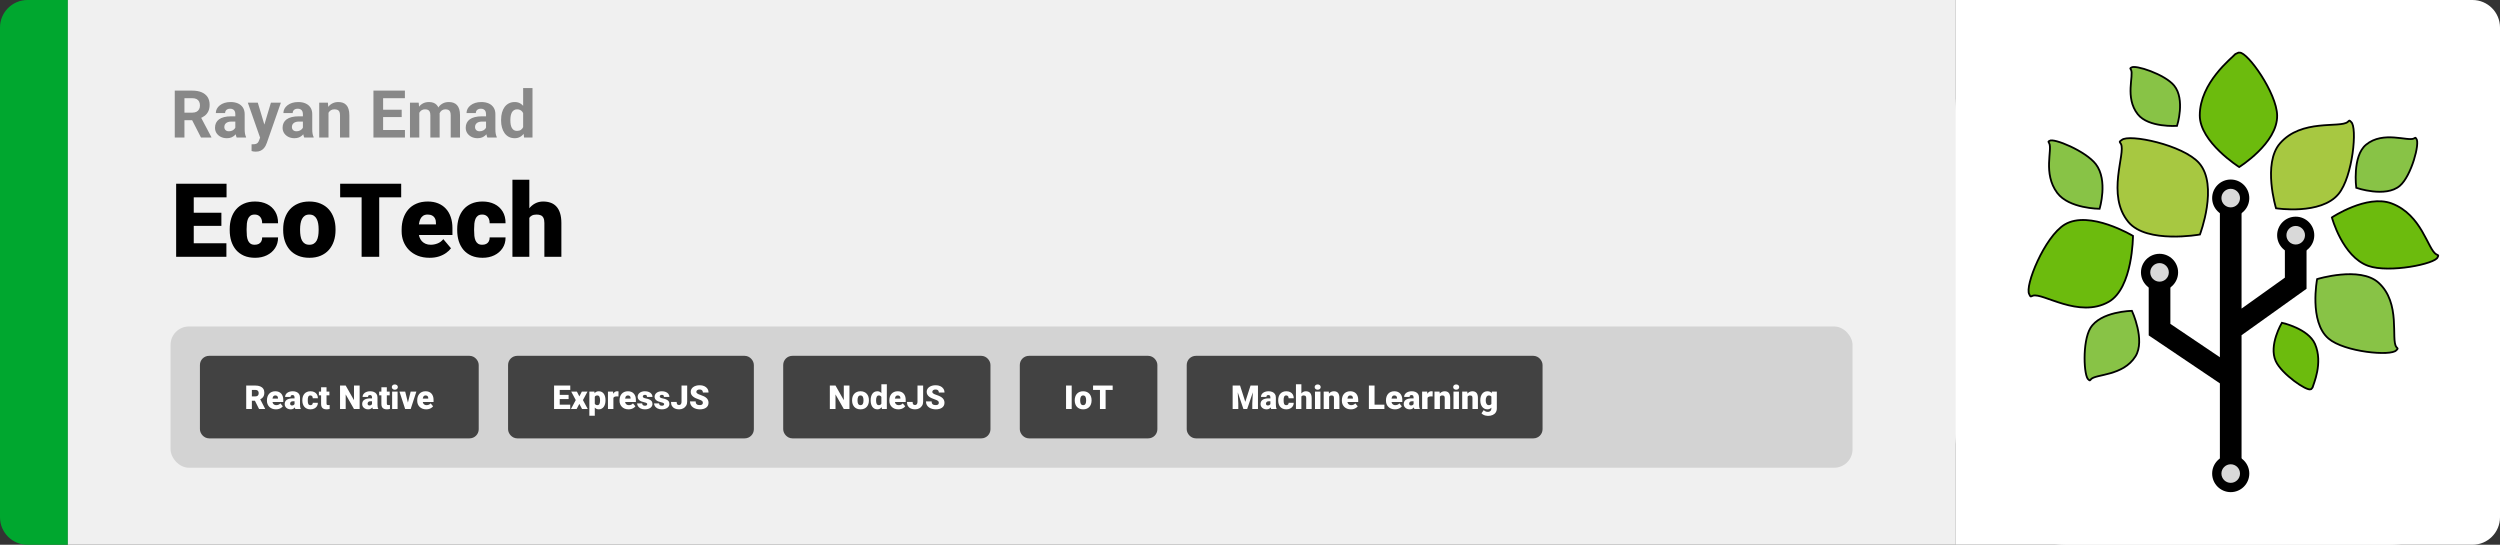 <svg width="1363" height="297" viewBox="0 0 1363 297" fill="none" xmlns="http://www.w3.org/2000/svg">
<rect x="0" y="0" width="1363" height="297" fill="#333333" stroke="none"/>
<path d="M0 15C0 6.716 6.716 0 15 0H37V297H15C6.716 297 0 290.284 0 282V15Z" fill="#00A72F"/>
<path d="M37 0H1066V297H37V0Z" fill="#F0F0F0"/>
<path d="M95.285 49.406H104.83C106.787 49.406 108.469 49.699 109.875 50.285C111.293 50.871 112.383 51.738 113.145 52.887C113.906 54.035 114.287 55.447 114.287 57.123C114.287 58.494 114.053 59.672 113.584 60.656C113.127 61.629 112.477 62.443 111.633 63.1C110.801 63.744 109.822 64.26 108.697 64.647L107.027 65.525H98.731L98.695 61.412H104.865C105.791 61.412 106.559 61.248 107.168 60.92C107.777 60.592 108.234 60.135 108.539 59.549C108.855 58.963 109.014 58.283 109.014 57.51C109.014 56.69 108.861 55.98 108.557 55.383C108.252 54.785 107.789 54.328 107.168 54.012C106.547 53.695 105.768 53.537 104.83 53.537H100.559V75H95.285V49.406ZM109.594 75L103.758 63.592L109.33 63.557L115.236 74.754V75H109.594ZM128.297 70.711V62.238C128.297 61.629 128.197 61.107 127.998 60.674C127.799 60.228 127.488 59.883 127.066 59.637C126.656 59.391 126.123 59.268 125.467 59.268C124.904 59.268 124.418 59.367 124.008 59.566C123.598 59.754 123.281 60.029 123.059 60.393C122.836 60.744 122.725 61.16 122.725 61.641H117.662C117.662 60.832 117.85 60.065 118.225 59.338C118.6 58.611 119.145 57.973 119.859 57.422C120.574 56.859 121.424 56.42 122.408 56.103C123.404 55.787 124.518 55.629 125.748 55.629C127.225 55.629 128.537 55.875 129.686 56.367C130.834 56.859 131.736 57.598 132.393 58.582C133.061 59.566 133.395 60.797 133.395 62.273V70.412C133.395 71.455 133.459 72.311 133.588 72.978C133.717 73.635 133.904 74.209 134.15 74.701V75H129.035C128.789 74.484 128.602 73.84 128.473 73.066C128.355 72.281 128.297 71.496 128.297 70.711ZM128.965 63.416L129 66.281H126.17C125.502 66.281 124.922 66.357 124.43 66.51C123.938 66.662 123.533 66.879 123.217 67.16C122.9 67.43 122.666 67.746 122.514 68.109C122.373 68.473 122.303 68.871 122.303 69.305C122.303 69.738 122.402 70.131 122.602 70.482C122.801 70.822 123.088 71.092 123.463 71.291C123.838 71.478 124.277 71.572 124.781 71.572C125.543 71.572 126.205 71.42 126.768 71.115C127.33 70.811 127.764 70.436 128.068 69.99C128.385 69.545 128.549 69.123 128.561 68.725L129.896 70.869C129.709 71.35 129.451 71.848 129.123 72.363C128.807 72.879 128.402 73.365 127.91 73.822C127.418 74.268 126.826 74.637 126.135 74.93C125.443 75.211 124.623 75.352 123.674 75.352C122.467 75.352 121.371 75.111 120.387 74.631C119.414 74.139 118.641 73.465 118.066 72.609C117.504 71.742 117.223 70.758 117.223 69.656C117.223 68.66 117.41 67.775 117.785 67.002C118.16 66.228 118.711 65.578 119.438 65.051C120.176 64.512 121.096 64.107 122.197 63.838C123.299 63.557 124.576 63.416 126.029 63.416H128.965ZM142.658 72.856L147.703 55.98H153.135L145.488 77.865C145.324 78.346 145.102 78.861 144.82 79.412C144.551 79.963 144.182 80.484 143.713 80.977C143.256 81.481 142.676 81.891 141.973 82.207C141.281 82.523 140.432 82.682 139.424 82.682C138.943 82.682 138.551 82.652 138.246 82.594C137.941 82.535 137.578 82.453 137.156 82.348V78.639C137.285 78.639 137.42 78.639 137.561 78.639C137.701 78.65 137.836 78.656 137.965 78.656C138.633 78.656 139.178 78.58 139.6 78.428C140.021 78.275 140.361 78.041 140.619 77.725C140.877 77.42 141.082 77.022 141.234 76.529L142.658 72.856ZM140.549 55.98L144.68 69.762L145.4 75.123L141.955 75.492L135.117 55.98H140.549ZM165.141 70.711V62.238C165.141 61.629 165.041 61.107 164.842 60.674C164.643 60.228 164.332 59.883 163.91 59.637C163.5 59.391 162.967 59.268 162.311 59.268C161.748 59.268 161.262 59.367 160.852 59.566C160.441 59.754 160.125 60.029 159.902 60.393C159.68 60.744 159.568 61.16 159.568 61.641H154.506C154.506 60.832 154.693 60.065 155.068 59.338C155.443 58.611 155.988 57.973 156.703 57.422C157.418 56.859 158.268 56.42 159.252 56.103C160.248 55.787 161.361 55.629 162.592 55.629C164.068 55.629 165.381 55.875 166.529 56.367C167.678 56.859 168.58 57.598 169.236 58.582C169.904 59.566 170.238 60.797 170.238 62.273V70.412C170.238 71.455 170.303 72.311 170.432 72.978C170.561 73.635 170.748 74.209 170.994 74.701V75H165.879C165.633 74.484 165.445 73.84 165.316 73.066C165.199 72.281 165.141 71.496 165.141 70.711ZM165.809 63.416L165.844 66.281H163.014C162.346 66.281 161.766 66.357 161.273 66.51C160.781 66.662 160.377 66.879 160.061 67.16C159.744 67.43 159.51 67.746 159.357 68.109C159.217 68.473 159.146 68.871 159.146 69.305C159.146 69.738 159.246 70.131 159.445 70.482C159.645 70.822 159.932 71.092 160.307 71.291C160.682 71.478 161.121 71.572 161.625 71.572C162.387 71.572 163.049 71.42 163.611 71.115C164.174 70.811 164.607 70.436 164.912 69.99C165.229 69.545 165.393 69.123 165.404 68.725L166.74 70.869C166.553 71.35 166.295 71.848 165.967 72.363C165.65 72.879 165.246 73.365 164.754 73.822C164.262 74.268 163.67 74.637 162.979 74.93C162.287 75.211 161.467 75.352 160.518 75.352C159.311 75.352 158.215 75.111 157.23 74.631C156.258 74.139 155.484 73.465 154.91 72.609C154.348 71.742 154.066 70.758 154.066 69.656C154.066 68.66 154.254 67.775 154.629 67.002C155.004 66.228 155.555 65.578 156.281 65.051C157.02 64.512 157.939 64.107 159.041 63.838C160.143 63.557 161.42 63.416 162.873 63.416H165.809ZM179.098 60.041V75H174.035V55.98H178.781L179.098 60.041ZM178.359 64.822H176.988C176.988 63.416 177.17 62.15 177.533 61.025C177.896 59.889 178.406 58.922 179.062 58.125C179.719 57.316 180.498 56.701 181.4 56.279C182.314 55.846 183.334 55.629 184.459 55.629C185.35 55.629 186.164 55.758 186.902 56.016C187.641 56.273 188.273 56.684 188.801 57.246C189.34 57.809 189.75 58.553 190.031 59.478C190.324 60.404 190.471 61.535 190.471 62.871V75H185.373V62.853C185.373 62.01 185.256 61.353 185.021 60.885C184.787 60.416 184.441 60.088 183.984 59.9C183.539 59.701 182.988 59.602 182.332 59.602C181.652 59.602 181.061 59.736 180.557 60.006C180.064 60.275 179.654 60.65 179.326 61.131C179.01 61.6 178.77 62.15 178.605 62.783C178.441 63.416 178.359 64.096 178.359 64.822ZM220.775 70.887V75H207.152V70.887H220.775ZM208.875 49.406V75H203.602V49.406H208.875ZM219 59.83V63.838H207.152V59.83H219ZM220.758 49.406V53.537H207.152V49.406H220.758ZM228.598 59.918V75H223.518V55.98H228.281L228.598 59.918ZM227.895 64.822H226.488C226.488 63.498 226.646 62.279 226.963 61.166C227.291 60.041 227.766 59.068 228.387 58.248C229.02 57.416 229.799 56.772 230.725 56.315C231.65 55.857 232.723 55.629 233.941 55.629C234.785 55.629 235.559 55.758 236.262 56.016C236.965 56.262 237.568 56.654 238.072 57.193C238.588 57.721 238.986 58.412 239.268 59.268C239.549 60.111 239.689 61.125 239.689 62.309V75H234.627V62.871C234.627 62.004 234.51 61.336 234.275 60.867C234.041 60.398 233.707 60.07 233.273 59.883C232.852 59.695 232.342 59.602 231.744 59.602C231.088 59.602 230.514 59.736 230.021 60.006C229.541 60.275 229.143 60.65 228.826 61.131C228.51 61.6 228.275 62.15 228.123 62.783C227.971 63.416 227.895 64.096 227.895 64.822ZM239.215 64.242L237.404 64.471C237.404 63.228 237.557 62.074 237.861 61.008C238.178 59.941 238.641 59.004 239.25 58.195C239.871 57.387 240.639 56.76 241.553 56.315C242.467 55.857 243.521 55.629 244.717 55.629C245.631 55.629 246.463 55.764 247.213 56.033C247.963 56.291 248.602 56.707 249.129 57.281C249.668 57.844 250.078 58.582 250.359 59.496C250.652 60.41 250.799 61.529 250.799 62.853V75H245.719V62.853C245.719 61.975 245.602 61.307 245.367 60.85C245.145 60.381 244.816 60.059 244.383 59.883C243.961 59.695 243.457 59.602 242.871 59.602C242.262 59.602 241.729 59.725 241.271 59.971C240.814 60.205 240.434 60.533 240.129 60.955C239.824 61.377 239.596 61.869 239.443 62.432C239.291 62.982 239.215 63.586 239.215 64.242ZM264.984 70.711V62.238C264.984 61.629 264.885 61.107 264.686 60.674C264.486 60.228 264.176 59.883 263.754 59.637C263.344 59.391 262.811 59.268 262.154 59.268C261.592 59.268 261.105 59.367 260.695 59.566C260.285 59.754 259.969 60.029 259.746 60.393C259.523 60.744 259.412 61.16 259.412 61.641H254.35C254.35 60.832 254.537 60.065 254.912 59.338C255.287 58.611 255.832 57.973 256.547 57.422C257.262 56.859 258.111 56.42 259.096 56.103C260.092 55.787 261.205 55.629 262.436 55.629C263.912 55.629 265.225 55.875 266.373 56.367C267.521 56.859 268.424 57.598 269.08 58.582C269.748 59.566 270.082 60.797 270.082 62.273V70.412C270.082 71.455 270.146 72.311 270.275 72.978C270.404 73.635 270.592 74.209 270.838 74.701V75H265.723C265.477 74.484 265.289 73.84 265.16 73.066C265.043 72.281 264.984 71.496 264.984 70.711ZM265.652 63.416L265.688 66.281H262.857C262.189 66.281 261.609 66.357 261.117 66.51C260.625 66.662 260.221 66.879 259.904 67.16C259.588 67.43 259.354 67.746 259.201 68.109C259.061 68.473 258.99 68.871 258.99 69.305C258.99 69.738 259.09 70.131 259.289 70.482C259.488 70.822 259.775 71.092 260.15 71.291C260.525 71.478 260.965 71.572 261.469 71.572C262.23 71.572 262.893 71.42 263.455 71.115C264.018 70.811 264.451 70.436 264.756 69.99C265.072 69.545 265.236 69.123 265.248 68.725L266.584 70.869C266.396 71.35 266.139 71.848 265.811 72.363C265.494 72.879 265.09 73.365 264.598 73.822C264.105 74.268 263.514 74.637 262.822 74.93C262.131 75.211 261.311 75.352 260.361 75.352C259.154 75.352 258.059 75.111 257.074 74.631C256.102 74.139 255.328 73.465 254.754 72.609C254.191 71.742 253.91 70.758 253.91 69.656C253.91 68.66 254.098 67.775 254.473 67.002C254.848 66.228 255.398 65.578 256.125 65.051C256.863 64.512 257.783 64.107 258.885 63.838C259.986 63.557 261.264 63.416 262.717 63.416H265.652ZM285.217 70.852V48H290.314V75H285.727L285.217 70.852ZM273.193 65.719V65.35C273.193 63.897 273.357 62.578 273.686 61.395C274.014 60.199 274.494 59.174 275.127 58.318C275.76 57.463 276.539 56.801 277.465 56.332C278.391 55.863 279.445 55.629 280.629 55.629C281.742 55.629 282.715 55.863 283.547 56.332C284.391 56.801 285.105 57.469 285.691 58.336C286.289 59.191 286.77 60.205 287.133 61.377C287.496 62.537 287.76 63.809 287.924 65.191V66C287.76 67.324 287.496 68.555 287.133 69.691C286.77 70.828 286.289 71.824 285.691 72.68C285.105 73.523 284.391 74.18 283.547 74.648C282.703 75.117 281.719 75.352 280.594 75.352C279.41 75.352 278.355 75.111 277.43 74.631C276.516 74.15 275.742 73.477 275.109 72.609C274.488 71.742 274.014 70.723 273.686 69.551C273.357 68.379 273.193 67.102 273.193 65.719ZM278.256 65.35V65.719C278.256 66.504 278.314 67.236 278.432 67.916C278.561 68.596 278.766 69.199 279.047 69.727C279.34 70.242 279.715 70.647 280.172 70.939C280.641 71.221 281.209 71.361 281.877 71.361C282.744 71.361 283.459 71.168 284.021 70.781C284.584 70.383 285.012 69.838 285.305 69.147C285.609 68.455 285.785 67.658 285.832 66.756V64.453C285.797 63.715 285.691 63.053 285.516 62.467C285.352 61.869 285.105 61.359 284.777 60.938C284.461 60.516 284.062 60.188 283.582 59.953C283.113 59.719 282.557 59.602 281.912 59.602C281.256 59.602 280.693 59.754 280.225 60.059C279.756 60.352 279.375 60.756 279.082 61.272C278.801 61.787 278.59 62.397 278.449 63.1C278.32 63.791 278.256 64.541 278.256 65.35Z" fill="#888888"/>
<path d="M123.434 132.617V140H102.215V132.617H123.434ZM105.633 100.188V140H96.035V100.188H105.633ZM120.699 115.992V123.129H102.215V115.992H120.699ZM123.516 100.188V107.598H102.215V100.188H123.516ZM138.883 133.438C139.74 133.438 140.469 133.283 141.07 132.973C141.69 132.645 142.155 132.189 142.465 131.605C142.793 131.004 142.948 130.284 142.93 129.445H151.598C151.616 131.669 151.069 133.62 149.957 135.297C148.863 136.956 147.368 138.25 145.473 139.18C143.595 140.091 141.471 140.547 139.102 140.547C136.786 140.547 134.763 140.173 133.031 139.426C131.299 138.66 129.85 137.603 128.684 136.254C127.535 134.887 126.669 133.292 126.086 131.469C125.521 129.646 125.238 127.668 125.238 125.535V124.906C125.238 122.773 125.521 120.796 126.086 118.973C126.669 117.132 127.535 115.536 128.684 114.188C129.85 112.82 131.29 111.763 133.004 111.016C134.736 110.25 136.75 109.867 139.047 109.867C141.508 109.867 143.677 110.332 145.555 111.262C147.451 112.191 148.936 113.54 150.012 115.309C151.087 117.077 151.616 119.219 151.598 121.734H142.93C142.948 120.841 142.811 120.039 142.52 119.328C142.228 118.617 141.772 118.052 141.152 117.633C140.551 117.195 139.776 116.977 138.828 116.977C137.88 116.977 137.115 117.186 136.531 117.605C135.948 118.025 135.501 118.608 135.191 119.355C134.9 120.085 134.699 120.923 134.59 121.871C134.499 122.819 134.453 123.831 134.453 124.906V125.535C134.453 126.629 134.499 127.659 134.59 128.625C134.699 129.573 134.909 130.411 135.219 131.141C135.529 131.852 135.975 132.417 136.559 132.836C137.142 133.237 137.917 133.438 138.883 133.438ZM154.387 125.508V124.934C154.387 122.764 154.697 120.768 155.316 118.945C155.936 117.104 156.848 115.509 158.051 114.16C159.254 112.811 160.74 111.763 162.508 111.016C164.276 110.25 166.318 109.867 168.633 109.867C170.966 109.867 173.017 110.25 174.785 111.016C176.572 111.763 178.066 112.811 179.27 114.16C180.473 115.509 181.384 117.104 182.004 118.945C182.624 120.768 182.934 122.764 182.934 124.934V125.508C182.934 127.659 182.624 129.655 182.004 131.496C181.384 133.319 180.473 134.914 179.27 136.281C178.066 137.63 176.581 138.678 174.812 139.426C173.044 140.173 171.003 140.547 168.688 140.547C166.372 140.547 164.322 140.173 162.535 139.426C160.749 138.678 159.254 137.63 158.051 136.281C156.848 134.914 155.936 133.319 155.316 131.496C154.697 129.655 154.387 127.659 154.387 125.508ZM163.602 124.934V125.508C163.602 126.62 163.684 127.659 163.848 128.625C164.012 129.591 164.285 130.439 164.668 131.168C165.051 131.879 165.57 132.435 166.227 132.836C166.883 133.237 167.703 133.438 168.688 133.438C169.654 133.438 170.456 133.237 171.094 132.836C171.75 132.435 172.27 131.879 172.652 131.168C173.035 130.439 173.309 129.591 173.473 128.625C173.637 127.659 173.719 126.62 173.719 125.508V124.934C173.719 123.858 173.637 122.846 173.473 121.898C173.309 120.932 173.035 120.085 172.652 119.355C172.27 118.608 171.75 118.025 171.094 117.605C170.438 117.186 169.617 116.977 168.633 116.977C167.667 116.977 166.855 117.186 166.199 117.605C165.561 118.025 165.051 118.608 164.668 119.355C164.285 120.085 164.012 120.932 163.848 121.898C163.684 122.846 163.602 123.858 163.602 124.934ZM206.75 100.188V140H197.152V100.188H206.75ZM218.727 100.188V107.598H185.449V100.188H218.727ZM234.23 140.547C231.824 140.547 229.673 140.173 227.777 139.426C225.882 138.66 224.277 137.612 222.965 136.281C221.671 134.951 220.677 133.419 219.984 131.688C219.31 129.956 218.973 128.124 218.973 126.191V125.152C218.973 122.983 219.273 120.978 219.875 119.137C220.477 117.277 221.37 115.655 222.555 114.27C223.74 112.884 225.225 111.809 227.012 111.043C228.798 110.259 230.876 109.867 233.246 109.867C235.342 109.867 237.22 110.204 238.879 110.879C240.538 111.553 241.941 112.52 243.09 113.777C244.257 115.035 245.141 116.557 245.742 118.344C246.362 120.13 246.672 122.135 246.672 124.359V128.105H222.5V122.336H237.676V121.625C237.694 120.641 237.521 119.802 237.156 119.109C236.81 118.417 236.299 117.888 235.625 117.523C234.951 117.159 234.13 116.977 233.164 116.977C232.161 116.977 231.332 117.195 230.676 117.633C230.038 118.07 229.536 118.672 229.172 119.438C228.826 120.185 228.579 121.051 228.434 122.035C228.288 123.02 228.215 124.059 228.215 125.152V126.191C228.215 127.285 228.361 128.279 228.652 129.172C228.962 130.065 229.4 130.831 229.965 131.469C230.548 132.089 231.241 132.572 232.043 132.918C232.863 133.264 233.793 133.438 234.832 133.438C236.09 133.438 237.329 133.201 238.551 132.727C239.772 132.253 240.82 131.469 241.695 130.375L245.879 135.352C245.277 136.208 244.421 137.038 243.309 137.84C242.215 138.642 240.902 139.298 239.371 139.809C237.84 140.301 236.126 140.547 234.23 140.547ZM262.914 133.438C263.771 133.438 264.5 133.283 265.102 132.973C265.721 132.645 266.186 132.189 266.496 131.605C266.824 131.004 266.979 130.284 266.961 129.445H275.629C275.647 131.669 275.1 133.62 273.988 135.297C272.895 136.956 271.4 138.25 269.504 139.18C267.626 140.091 265.503 140.547 263.133 140.547C260.818 140.547 258.794 140.173 257.062 139.426C255.331 138.66 253.882 137.603 252.715 136.254C251.566 134.887 250.701 133.292 250.117 131.469C249.552 129.646 249.27 127.668 249.27 125.535V124.906C249.27 122.773 249.552 120.796 250.117 118.973C250.701 117.132 251.566 115.536 252.715 114.188C253.882 112.82 255.322 111.763 257.035 111.016C258.767 110.25 260.781 109.867 263.078 109.867C265.539 109.867 267.708 110.332 269.586 111.262C271.482 112.191 272.967 113.54 274.043 115.309C275.118 117.077 275.647 119.219 275.629 121.734H266.961C266.979 120.841 266.842 120.039 266.551 119.328C266.259 118.617 265.803 118.052 265.184 117.633C264.582 117.195 263.807 116.977 262.859 116.977C261.911 116.977 261.146 117.186 260.562 117.605C259.979 118.025 259.533 118.608 259.223 119.355C258.931 120.085 258.73 120.923 258.621 121.871C258.53 122.819 258.484 123.831 258.484 124.906V125.535C258.484 126.629 258.53 127.659 258.621 128.625C258.73 129.573 258.94 130.411 259.25 131.141C259.56 131.852 260.007 132.417 260.59 132.836C261.173 133.237 261.948 133.438 262.914 133.438ZM288.59 98V140H279.375V98H288.59ZM287.496 124.195L285.336 124.25C285.336 122.172 285.591 120.258 286.102 118.508C286.612 116.758 287.341 115.236 288.289 113.941C289.237 112.647 290.376 111.645 291.707 110.934C293.038 110.223 294.514 109.867 296.137 109.867C297.595 109.867 298.926 110.077 300.129 110.496C301.35 110.915 302.398 111.59 303.273 112.52C304.167 113.449 304.85 114.661 305.324 116.156C305.816 117.651 306.062 119.474 306.062 121.625V140H296.793V121.57C296.793 120.367 296.62 119.438 296.273 118.781C295.945 118.107 295.471 117.642 294.852 117.387C294.232 117.113 293.475 116.977 292.582 116.977C291.507 116.977 290.632 117.159 289.957 117.523C289.283 117.888 288.763 118.398 288.398 119.055C288.052 119.693 287.815 120.449 287.688 121.324C287.56 122.199 287.496 123.156 287.496 124.195Z" fill="black"/>
<rect x="93" y="178" width="917" height="77" rx="10" fill="#D3D3D3"/>
<rect x="111" y="196" width="148" height="41" rx="3" fill="#424242"/>
<rect x="111" y="196" width="148" height="41" rx="3" stroke="#424242" stroke-width="4"/>
<path d="M134.234 210.203H139.271C140.255 210.203 141.11 210.35 141.837 210.643C142.563 210.936 143.123 211.369 143.516 211.943C143.914 212.518 144.113 213.227 144.113 214.07C144.113 214.803 143.999 215.415 143.771 215.907C143.542 216.399 143.223 216.807 142.812 217.129C142.408 217.445 141.937 217.706 141.397 217.911L140.387 218.482H136.159L136.142 216.101H139.271C139.663 216.101 139.988 216.03 140.246 215.89C140.504 215.749 140.697 215.55 140.826 215.292C140.961 215.028 141.028 214.715 141.028 214.352C141.028 213.982 140.961 213.666 140.826 213.402C140.691 213.139 140.492 212.937 140.229 212.796C139.971 212.655 139.651 212.585 139.271 212.585H137.319V223H134.234V210.203ZM141.239 223L138.409 217.34L141.679 217.322L144.544 222.868V223H141.239ZM150.441 223.176C149.668 223.176 148.977 223.056 148.367 222.815C147.758 222.569 147.242 222.232 146.82 221.805C146.404 221.377 146.085 220.885 145.862 220.328C145.646 219.771 145.537 219.183 145.537 218.562V218.228C145.537 217.53 145.634 216.886 145.827 216.294C146.021 215.696 146.308 215.175 146.688 214.729C147.069 214.284 147.547 213.938 148.121 213.692C148.695 213.44 149.363 213.314 150.125 213.314C150.799 213.314 151.402 213.423 151.936 213.64C152.469 213.856 152.92 214.167 153.289 214.571C153.664 214.976 153.948 215.465 154.142 216.039C154.341 216.613 154.44 217.258 154.44 217.973V219.177H146.671V217.322H151.549V217.094C151.555 216.777 151.499 216.508 151.382 216.285C151.271 216.062 151.106 215.893 150.89 215.775C150.673 215.658 150.409 215.6 150.099 215.6C149.776 215.6 149.51 215.67 149.299 215.811C149.094 215.951 148.933 216.145 148.815 216.391C148.704 216.631 148.625 216.909 148.578 217.226C148.531 217.542 148.508 217.876 148.508 218.228V218.562C148.508 218.913 148.555 219.232 148.648 219.52C148.748 219.807 148.889 220.053 149.07 220.258C149.258 220.457 149.48 220.612 149.738 220.724C150.002 220.835 150.301 220.891 150.635 220.891C151.039 220.891 151.438 220.814 151.83 220.662C152.223 220.51 152.56 220.258 152.841 219.906L154.186 221.506C153.992 221.781 153.717 222.048 153.359 222.306C153.008 222.563 152.586 222.774 152.094 222.938C151.602 223.097 151.051 223.176 150.441 223.176ZM160.584 220.609V216.689C160.584 216.42 160.546 216.188 160.47 215.995C160.394 215.802 160.273 215.652 160.109 215.547C159.945 215.436 159.726 215.38 159.45 215.38C159.228 215.38 159.037 215.418 158.879 215.494C158.721 215.57 158.601 215.685 158.519 215.837C158.437 215.989 158.396 216.183 158.396 216.417H155.434C155.434 215.978 155.53 215.57 155.724 215.195C155.923 214.814 156.204 214.483 156.567 214.202C156.937 213.921 157.376 213.704 157.886 213.552C158.401 213.394 158.976 213.314 159.608 213.314C160.364 213.314 161.038 213.44 161.63 213.692C162.228 213.944 162.699 214.322 163.045 214.826C163.391 215.324 163.563 215.951 163.563 216.707V220.601C163.563 221.222 163.599 221.693 163.669 222.016C163.739 222.332 163.839 222.61 163.968 222.851V223H160.997C160.856 222.707 160.751 222.35 160.681 221.928C160.616 221.5 160.584 221.061 160.584 220.609ZM160.944 217.19L160.962 218.772H159.652C159.377 218.772 159.143 218.811 158.949 218.887C158.762 218.963 158.609 219.068 158.492 219.203C158.381 219.332 158.299 219.479 158.246 219.643C158.199 219.807 158.176 219.979 158.176 220.161C158.176 220.337 158.217 220.495 158.299 220.636C158.387 220.771 158.504 220.876 158.65 220.952C158.797 221.028 158.961 221.066 159.143 221.066C159.471 221.066 159.749 221.005 159.978 220.882C160.212 220.753 160.391 220.598 160.514 220.416C160.637 220.234 160.698 220.064 160.698 219.906L161.349 221.119C161.231 221.354 161.097 221.591 160.944 221.831C160.798 222.071 160.613 222.294 160.391 222.499C160.174 222.698 159.907 222.862 159.591 222.991C159.274 223.114 158.891 223.176 158.439 223.176C157.854 223.176 157.314 223.056 156.822 222.815C156.336 222.575 155.946 222.241 155.653 221.813C155.36 221.38 155.214 220.882 155.214 220.319C155.214 219.827 155.302 219.388 155.478 219.001C155.659 218.614 155.932 218.286 156.295 218.017C156.658 217.747 157.121 217.542 157.684 217.401C158.246 217.261 158.908 217.19 159.67 217.19H160.944ZM169.224 220.891C169.499 220.891 169.733 220.841 169.927 220.741C170.126 220.636 170.275 220.489 170.375 220.302C170.48 220.108 170.53 219.877 170.524 219.607H173.311C173.316 220.322 173.141 220.949 172.783 221.488C172.432 222.021 171.951 222.438 171.342 222.736C170.738 223.029 170.056 223.176 169.294 223.176C168.55 223.176 167.899 223.056 167.343 222.815C166.786 222.569 166.32 222.229 165.945 221.796C165.576 221.356 165.298 220.844 165.11 220.258C164.929 219.672 164.838 219.036 164.838 218.351V218.148C164.838 217.463 164.929 216.827 165.11 216.241C165.298 215.649 165.576 215.137 165.945 214.703C166.32 214.264 166.783 213.924 167.334 213.684C167.891 213.438 168.538 213.314 169.276 213.314C170.067 213.314 170.765 213.464 171.368 213.763C171.978 214.062 172.455 214.495 172.801 215.063C173.146 215.632 173.316 216.32 173.311 217.129H170.524C170.53 216.842 170.486 216.584 170.393 216.355C170.299 216.127 170.152 215.945 169.953 215.811C169.76 215.67 169.511 215.6 169.206 215.6C168.901 215.6 168.655 215.667 168.468 215.802C168.28 215.937 168.137 216.124 168.037 216.364C167.943 216.599 167.879 216.868 167.844 217.173C167.814 217.478 167.8 217.803 167.8 218.148V218.351C167.8 218.702 167.814 219.033 167.844 219.344C167.879 219.648 167.946 219.918 168.046 220.152C168.146 220.381 168.289 220.562 168.477 220.697C168.664 220.826 168.913 220.891 169.224 220.891ZM179.586 213.49V215.547H173.855V213.49H179.586ZM175.06 211.126H178.021V219.897C178.021 220.149 178.051 220.346 178.109 220.486C178.168 220.621 178.268 220.718 178.408 220.776C178.555 220.829 178.748 220.855 178.988 220.855C179.158 220.855 179.299 220.853 179.41 220.847C179.521 220.835 179.627 220.82 179.727 220.803V222.921C179.475 223.003 179.211 223.064 178.936 223.105C178.66 223.152 178.367 223.176 178.057 223.176C177.424 223.176 176.882 223.076 176.431 222.877C175.985 222.678 175.646 222.364 175.411 221.937C175.177 221.509 175.06 220.952 175.06 220.267V211.126ZM196.074 210.203V223H192.998L188.472 215.037V223H185.387V210.203H188.472L192.998 218.166V210.203H196.074ZM202.824 220.609V216.689C202.824 216.42 202.786 216.188 202.71 215.995C202.634 215.802 202.514 215.652 202.35 215.547C202.186 215.436 201.966 215.38 201.69 215.38C201.468 215.38 201.277 215.418 201.119 215.494C200.961 215.57 200.841 215.685 200.759 215.837C200.677 215.989 200.636 216.183 200.636 216.417H197.674C197.674 215.978 197.771 215.57 197.964 215.195C198.163 214.814 198.444 214.483 198.808 214.202C199.177 213.921 199.616 213.704 200.126 213.552C200.642 213.394 201.216 213.314 201.849 213.314C202.604 213.314 203.278 213.44 203.87 213.692C204.468 213.944 204.939 214.322 205.285 214.826C205.631 215.324 205.804 215.951 205.804 216.707V220.601C205.804 221.222 205.839 221.693 205.909 222.016C205.979 222.332 206.079 222.61 206.208 222.851V223H203.237C203.097 222.707 202.991 222.35 202.921 221.928C202.856 221.5 202.824 221.061 202.824 220.609ZM203.185 217.19L203.202 218.772H201.893C201.617 218.772 201.383 218.811 201.189 218.887C201.002 218.963 200.85 219.068 200.732 219.203C200.621 219.332 200.539 219.479 200.486 219.643C200.439 219.807 200.416 219.979 200.416 220.161C200.416 220.337 200.457 220.495 200.539 220.636C200.627 220.771 200.744 220.876 200.891 220.952C201.037 221.028 201.201 221.066 201.383 221.066C201.711 221.066 201.989 221.005 202.218 220.882C202.452 220.753 202.631 220.598 202.754 220.416C202.877 220.234 202.938 220.064 202.938 219.906L203.589 221.119C203.472 221.354 203.337 221.591 203.185 221.831C203.038 222.071 202.854 222.294 202.631 222.499C202.414 222.698 202.147 222.862 201.831 222.991C201.515 223.114 201.131 223.176 200.68 223.176C200.094 223.176 199.555 223.056 199.062 222.815C198.576 222.575 198.187 222.241 197.894 221.813C197.601 221.38 197.454 220.882 197.454 220.319C197.454 219.827 197.542 219.388 197.718 219.001C197.899 218.614 198.172 218.286 198.535 218.017C198.898 217.747 199.361 217.542 199.924 217.401C200.486 217.261 201.148 217.19 201.91 217.19H203.185ZM212.457 213.49V215.547H206.727V213.49H212.457ZM207.931 211.126H210.893V219.897C210.893 220.149 210.922 220.346 210.98 220.486C211.039 220.621 211.139 220.718 211.279 220.776C211.426 220.829 211.619 220.855 211.859 220.855C212.029 220.855 212.17 220.853 212.281 220.847C212.393 220.835 212.498 220.82 212.598 220.803V222.921C212.346 223.003 212.082 223.064 211.807 223.105C211.531 223.152 211.238 223.176 210.928 223.176C210.295 223.176 209.753 223.076 209.302 222.877C208.856 222.678 208.517 222.364 208.282 221.937C208.048 221.509 207.931 220.952 207.931 220.267V211.126ZM216.764 213.49V223H213.793V213.49H216.764ZM213.617 211.038C213.617 210.616 213.77 210.271 214.074 210.001C214.379 209.731 214.774 209.597 215.261 209.597C215.747 209.597 216.143 209.731 216.447 210.001C216.752 210.271 216.904 210.616 216.904 211.038C216.904 211.46 216.752 211.806 216.447 212.075C216.143 212.345 215.747 212.479 215.261 212.479C214.774 212.479 214.379 212.345 214.074 212.075C213.77 211.806 213.617 211.46 213.617 211.038ZM222.02 220.97L223.892 213.49H227.012L223.9 223H222.055L222.02 220.97ZM220.912 213.49L222.758 220.97L222.74 223H220.886L217.783 213.49H220.912ZM232.373 223.176C231.6 223.176 230.908 223.056 230.299 222.815C229.689 222.569 229.174 222.232 228.752 221.805C228.336 221.377 228.017 220.885 227.794 220.328C227.577 219.771 227.469 219.183 227.469 218.562V218.228C227.469 217.53 227.565 216.886 227.759 216.294C227.952 215.696 228.239 215.175 228.62 214.729C229.001 214.284 229.479 213.938 230.053 213.692C230.627 213.44 231.295 213.314 232.057 213.314C232.73 213.314 233.334 213.423 233.867 213.64C234.4 213.856 234.852 214.167 235.221 214.571C235.596 214.976 235.88 215.465 236.073 216.039C236.272 216.613 236.372 217.258 236.372 217.973V219.177H228.603V217.322H233.48V217.094C233.486 216.777 233.431 216.508 233.313 216.285C233.202 216.062 233.038 215.893 232.821 215.775C232.604 215.658 232.341 215.6 232.03 215.6C231.708 215.6 231.441 215.67 231.23 215.811C231.025 215.951 230.864 216.145 230.747 216.391C230.636 216.631 230.557 216.909 230.51 217.226C230.463 217.542 230.439 217.876 230.439 218.228V218.562C230.439 218.913 230.486 219.232 230.58 219.52C230.68 219.807 230.82 220.053 231.002 220.258C231.189 220.457 231.412 220.612 231.67 220.724C231.934 220.835 232.232 220.891 232.566 220.891C232.971 220.891 233.369 220.814 233.762 220.662C234.154 220.51 234.491 220.258 234.772 219.906L236.117 221.506C235.924 221.781 235.648 222.048 235.291 222.306C234.939 222.563 234.518 222.774 234.025 222.938C233.533 223.097 232.982 223.176 232.373 223.176Z" fill="white"/>
<rect x="279" y="196" width="130" height="41" rx="3" fill="#424242"/>
<rect x="279" y="196" width="130" height="41" rx="3" stroke="#424242" stroke-width="4"/>
<path d="M310.883 220.627V223H304.062V220.627H310.883ZM305.161 210.203V223H302.076V210.203H305.161ZM310.004 215.283V217.577H304.062V215.283H310.004ZM310.909 210.203V212.585H304.062V210.203H310.909ZM314.521 213.49L315.857 216.109L317.237 213.49H320.313L317.817 218.122L320.445 223H317.343L315.857 220.188L314.381 223H311.278L313.906 218.122L311.419 213.49H314.521ZM324.277 215.318V226.656H321.315V213.49H324.075L324.277 215.318ZM330.113 218.131V218.315C330.113 219.007 330.034 219.648 329.876 220.24C329.718 220.832 329.483 221.348 329.173 221.787C328.862 222.227 328.476 222.569 328.013 222.815C327.556 223.056 327.025 223.176 326.422 223.176C325.854 223.176 325.364 223.05 324.954 222.798C324.544 222.546 324.201 222.197 323.926 221.752C323.65 221.307 323.428 220.797 323.258 220.223C323.088 219.648 322.953 219.042 322.854 218.403V218.166C322.953 217.48 323.088 216.845 323.258 216.259C323.428 215.667 323.65 215.151 323.926 214.712C324.201 214.272 324.541 213.93 324.945 213.684C325.355 213.438 325.845 213.314 326.413 213.314C327.017 213.314 327.547 213.429 328.004 213.657C328.467 213.886 328.854 214.214 329.164 214.642C329.48 215.063 329.718 215.57 329.876 216.162C330.034 216.754 330.113 217.41 330.113 218.131ZM327.151 218.315V218.131C327.151 217.762 327.125 217.425 327.072 217.12C327.02 216.81 326.935 216.54 326.817 216.312C326.706 216.083 326.557 215.907 326.369 215.784C326.182 215.661 325.95 215.6 325.675 215.6C325.358 215.6 325.092 215.649 324.875 215.749C324.664 215.843 324.494 215.989 324.365 216.188C324.242 216.382 324.154 216.625 324.102 216.918C324.055 217.205 324.034 217.542 324.04 217.929V218.649C324.028 219.095 324.072 219.487 324.172 219.827C324.271 220.161 324.444 220.422 324.69 220.609C324.937 220.797 325.271 220.891 325.692 220.891C325.974 220.891 326.208 220.826 326.396 220.697C326.583 220.562 326.732 220.378 326.844 220.144C326.955 219.903 327.034 219.628 327.081 219.317C327.128 219.007 327.151 218.673 327.151 218.315ZM334.42 215.846V223H331.458V213.49H334.227L334.42 215.846ZM337.232 213.42L337.18 216.171C337.062 216.159 336.904 216.145 336.705 216.127C336.506 216.109 336.339 216.101 336.204 216.101C335.858 216.101 335.56 216.142 335.308 216.224C335.062 216.3 334.856 216.417 334.692 216.575C334.534 216.728 334.417 216.921 334.341 217.155C334.271 217.39 334.238 217.662 334.244 217.973L333.708 217.621C333.708 216.982 333.77 216.402 333.893 215.881C334.021 215.354 334.203 214.899 334.438 214.519C334.672 214.132 334.956 213.836 335.29 213.631C335.624 213.42 335.999 213.314 336.415 213.314C336.562 213.314 336.705 213.323 336.846 213.341C336.992 213.358 337.121 213.385 337.232 213.42ZM342.682 223.176C341.908 223.176 341.217 223.056 340.607 222.815C339.998 222.569 339.482 222.232 339.061 221.805C338.645 221.377 338.325 220.885 338.103 220.328C337.886 219.771 337.777 219.183 337.777 218.562V218.228C337.777 217.53 337.874 216.886 338.067 216.294C338.261 215.696 338.548 215.175 338.929 214.729C339.31 214.284 339.787 213.938 340.361 213.692C340.936 213.44 341.604 213.314 342.365 213.314C343.039 213.314 343.643 213.423 344.176 213.64C344.709 213.856 345.16 214.167 345.529 214.571C345.904 214.976 346.188 215.465 346.382 216.039C346.581 216.613 346.681 217.258 346.681 217.973V219.177H338.911V217.322H343.789V217.094C343.795 216.777 343.739 216.508 343.622 216.285C343.511 216.062 343.347 215.893 343.13 215.775C342.913 215.658 342.649 215.6 342.339 215.6C342.017 215.6 341.75 215.67 341.539 215.811C341.334 215.951 341.173 216.145 341.056 216.391C340.944 216.631 340.865 216.909 340.818 217.226C340.771 217.542 340.748 217.876 340.748 218.228V218.562C340.748 218.913 340.795 219.232 340.889 219.52C340.988 219.807 341.129 220.053 341.311 220.258C341.498 220.457 341.721 220.612 341.979 220.724C342.242 220.835 342.541 220.891 342.875 220.891C343.279 220.891 343.678 220.814 344.07 220.662C344.463 220.51 344.8 220.258 345.081 219.906L346.426 221.506C346.232 221.781 345.957 222.048 345.6 222.306C345.248 222.563 344.826 222.774 344.334 222.938C343.842 223.097 343.291 223.176 342.682 223.176ZM352.868 220.328C352.868 220.164 352.812 220.023 352.701 219.906C352.596 219.783 352.408 219.672 352.139 219.572C351.869 219.467 351.491 219.361 351.005 219.256C350.542 219.156 350.105 219.024 349.695 218.86C349.291 218.696 348.937 218.497 348.632 218.263C348.327 218.028 348.087 217.75 347.911 217.428C347.741 217.105 347.656 216.736 347.656 216.32C347.656 215.916 347.741 215.535 347.911 215.178C348.087 214.814 348.342 214.495 348.676 214.22C349.016 213.938 349.429 213.719 349.915 213.561C350.401 213.396 350.955 213.314 351.576 213.314C352.432 213.314 353.17 213.446 353.791 213.71C354.412 213.968 354.89 214.331 355.224 214.8C355.563 215.263 355.733 215.799 355.733 216.408H352.771C352.771 216.168 352.73 215.963 352.648 215.793C352.572 215.623 352.446 215.494 352.271 215.406C352.095 215.312 351.86 215.266 351.567 215.266C351.362 215.266 351.175 215.304 351.005 215.38C350.841 215.456 350.709 215.562 350.609 215.696C350.51 215.831 350.46 215.989 350.46 216.171C350.46 216.3 350.489 216.417 350.548 216.522C350.612 216.622 350.709 216.716 350.838 216.804C350.967 216.886 351.131 216.962 351.33 217.032C351.529 217.097 351.77 217.155 352.051 217.208C352.689 217.325 353.287 217.492 353.844 217.709C354.4 217.926 354.852 218.233 355.197 218.632C355.549 219.03 355.725 219.566 355.725 220.24C355.725 220.662 355.628 221.052 355.435 221.409C355.241 221.761 354.963 222.071 354.6 222.341C354.236 222.604 353.8 222.81 353.29 222.956C352.78 223.103 352.206 223.176 351.567 223.176C350.659 223.176 349.892 223.015 349.265 222.692C348.638 222.364 348.163 221.954 347.841 221.462C347.524 220.964 347.366 220.46 347.366 219.95H350.126C350.138 220.243 350.208 220.483 350.337 220.671C350.472 220.858 350.65 220.996 350.873 221.084C351.096 221.172 351.354 221.216 351.646 221.216C351.916 221.216 352.139 221.178 352.314 221.102C352.496 221.025 352.634 220.923 352.728 220.794C352.821 220.659 352.868 220.504 352.868 220.328ZM362.097 220.328C362.097 220.164 362.041 220.023 361.93 219.906C361.824 219.783 361.637 219.672 361.367 219.572C361.098 219.467 360.72 219.361 360.233 219.256C359.771 219.156 359.334 219.024 358.924 218.86C358.52 218.696 358.165 218.497 357.86 218.263C357.556 218.028 357.315 217.75 357.14 217.428C356.97 217.105 356.885 216.736 356.885 216.32C356.885 215.916 356.97 215.535 357.14 215.178C357.315 214.814 357.57 214.495 357.904 214.22C358.244 213.938 358.657 213.719 359.144 213.561C359.63 213.396 360.184 213.314 360.805 213.314C361.66 213.314 362.398 213.446 363.02 213.71C363.641 213.968 364.118 214.331 364.452 214.8C364.792 215.263 364.962 215.799 364.962 216.408H362C362 216.168 361.959 215.963 361.877 215.793C361.801 215.623 361.675 215.494 361.499 215.406C361.323 215.312 361.089 215.266 360.796 215.266C360.591 215.266 360.403 215.304 360.233 215.38C360.069 215.456 359.938 215.562 359.838 215.696C359.738 215.831 359.688 215.989 359.688 216.171C359.688 216.3 359.718 216.417 359.776 216.522C359.841 216.622 359.938 216.716 360.066 216.804C360.195 216.886 360.359 216.962 360.559 217.032C360.758 217.097 360.998 217.155 361.279 217.208C361.918 217.325 362.516 217.492 363.072 217.709C363.629 217.926 364.08 218.233 364.426 218.632C364.777 219.03 364.953 219.566 364.953 220.24C364.953 220.662 364.856 221.052 364.663 221.409C364.47 221.761 364.191 222.071 363.828 222.341C363.465 222.604 363.028 222.81 362.519 222.956C362.009 223.103 361.435 223.176 360.796 223.176C359.888 223.176 359.12 223.015 358.493 222.692C357.866 222.364 357.392 221.954 357.069 221.462C356.753 220.964 356.595 220.46 356.595 219.95H359.354C359.366 220.243 359.437 220.483 359.565 220.671C359.7 220.858 359.879 220.996 360.102 221.084C360.324 221.172 360.582 221.216 360.875 221.216C361.145 221.216 361.367 221.178 361.543 221.102C361.725 221.025 361.862 220.923 361.956 220.794C362.05 220.659 362.097 220.504 362.097 220.328ZM371.571 218.983V210.203H374.647V218.983C374.647 219.839 374.451 220.58 374.059 221.207C373.672 221.834 373.145 222.32 372.477 222.666C371.814 223.006 371.07 223.176 370.244 223.176C369.389 223.176 368.627 223.032 367.959 222.745C367.297 222.458 366.775 222.016 366.395 221.418C366.02 220.82 365.832 220.059 365.832 219.133H368.926C368.926 219.566 368.976 219.906 369.075 220.152C369.175 220.393 369.321 220.562 369.515 220.662C369.714 220.756 369.957 220.803 370.244 220.803C370.525 220.803 370.763 220.732 370.956 220.592C371.155 220.445 371.308 220.237 371.413 219.968C371.519 219.692 371.571 219.364 371.571 218.983ZM383.199 219.599C383.199 219.399 383.17 219.221 383.111 219.062C383.053 218.898 382.944 218.746 382.786 218.605C382.628 218.465 382.399 218.324 382.101 218.184C381.808 218.037 381.421 217.885 380.94 217.727C380.378 217.539 379.836 217.328 379.314 217.094C378.793 216.854 378.327 216.575 377.917 216.259C377.507 215.937 377.182 215.562 376.941 215.134C376.701 214.7 376.581 214.196 376.581 213.622C376.581 213.071 376.704 212.576 376.95 212.137C377.196 211.691 377.539 211.313 377.979 211.003C378.424 210.687 378.945 210.446 379.543 210.282C380.141 210.112 380.794 210.027 381.503 210.027C382.44 210.027 383.267 210.191 383.981 210.52C384.702 210.842 385.265 211.302 385.669 211.899C386.079 212.491 386.284 213.191 386.284 214H383.217C383.217 213.678 383.149 213.394 383.015 213.147C382.886 212.901 382.689 212.708 382.426 212.567C382.162 212.427 381.831 212.356 381.433 212.356C381.046 212.356 380.721 212.415 380.457 212.532C380.193 212.649 379.994 212.808 379.859 213.007C379.725 213.2 379.657 213.414 379.657 213.648C379.657 213.842 379.71 214.018 379.815 214.176C379.927 214.328 380.082 214.472 380.281 214.606C380.486 214.741 380.732 214.87 381.02 214.993C381.312 215.116 381.641 215.236 382.004 215.354C382.684 215.57 383.287 215.813 383.814 216.083C384.348 216.347 384.796 216.648 385.159 216.988C385.528 217.322 385.807 217.703 385.994 218.131C386.188 218.559 386.284 219.042 386.284 219.581C386.284 220.155 386.173 220.665 385.95 221.11C385.728 221.556 385.408 221.934 384.992 222.244C384.576 222.549 384.078 222.78 383.498 222.938C382.918 223.097 382.271 223.176 381.556 223.176C380.899 223.176 380.252 223.094 379.613 222.93C378.98 222.76 378.406 222.502 377.891 222.156C377.375 221.805 376.962 221.356 376.651 220.812C376.347 220.261 376.194 219.607 376.194 218.852H379.288C379.288 219.227 379.338 219.543 379.438 219.801C379.537 220.059 379.684 220.267 379.877 220.425C380.07 220.577 380.308 220.688 380.589 220.759C380.87 220.823 381.192 220.855 381.556 220.855C381.948 220.855 382.265 220.8 382.505 220.688C382.745 220.571 382.921 220.419 383.032 220.231C383.144 220.038 383.199 219.827 383.199 219.599Z" fill="white"/>
<rect x="429" y="196" width="109" height="41" rx="3" fill="#424242"/>
<rect x="429" y="196" width="109" height="41" rx="3" stroke="#424242" stroke-width="4"/>
<path d="M463.118 210.203V223H460.042L455.516 215.037V223H452.431V210.203H455.516L460.042 218.166V210.203H463.118ZM464.56 218.342V218.157C464.56 217.46 464.659 216.818 464.858 216.232C465.058 215.641 465.351 215.128 465.737 214.694C466.124 214.261 466.602 213.924 467.17 213.684C467.738 213.438 468.395 213.314 469.139 213.314C469.889 213.314 470.548 213.438 471.116 213.684C471.69 213.924 472.171 214.261 472.558 214.694C472.944 215.128 473.237 215.641 473.437 216.232C473.636 216.818 473.735 217.46 473.735 218.157V218.342C473.735 219.033 473.636 219.675 473.437 220.267C473.237 220.853 472.944 221.365 472.558 221.805C472.171 222.238 471.693 222.575 471.125 222.815C470.557 223.056 469.9 223.176 469.156 223.176C468.412 223.176 467.753 223.056 467.179 222.815C466.604 222.575 466.124 222.238 465.737 221.805C465.351 221.365 465.058 220.853 464.858 220.267C464.659 219.675 464.56 219.033 464.56 218.342ZM467.521 218.157V218.342C467.521 218.699 467.548 219.033 467.601 219.344C467.653 219.654 467.741 219.927 467.864 220.161C467.987 220.39 468.154 220.568 468.365 220.697C468.576 220.826 468.84 220.891 469.156 220.891C469.467 220.891 469.725 220.826 469.93 220.697C470.141 220.568 470.308 220.39 470.431 220.161C470.554 219.927 470.642 219.654 470.694 219.344C470.747 219.033 470.773 218.699 470.773 218.342V218.157C470.773 217.812 470.747 217.486 470.694 217.182C470.642 216.871 470.554 216.599 470.431 216.364C470.308 216.124 470.141 215.937 469.93 215.802C469.719 215.667 469.455 215.6 469.139 215.6C468.828 215.6 468.567 215.667 468.356 215.802C468.151 215.937 467.987 216.124 467.864 216.364C467.741 216.599 467.653 216.871 467.601 217.182C467.548 217.486 467.521 217.812 467.521 218.157ZM480.521 220.82V209.5H483.5V223H480.828L480.521 220.82ZM474.685 218.359V218.175C474.685 217.454 474.764 216.798 474.922 216.206C475.08 215.608 475.314 215.096 475.625 214.668C475.936 214.234 476.322 213.9 476.785 213.666C477.248 213.432 477.781 213.314 478.385 213.314C478.924 213.314 479.396 213.44 479.8 213.692C480.204 213.938 480.55 214.284 480.837 214.729C481.124 215.175 481.358 215.696 481.54 216.294C481.722 216.886 481.859 217.524 481.953 218.21V218.43C481.859 219.074 481.722 219.684 481.54 220.258C481.358 220.826 481.124 221.33 480.837 221.77C480.55 222.209 480.201 222.555 479.791 222.807C479.387 223.053 478.912 223.176 478.367 223.176C477.764 223.176 477.23 223.056 476.768 222.815C476.311 222.575 475.927 222.238 475.616 221.805C475.312 221.371 475.08 220.861 474.922 220.275C474.764 219.689 474.685 219.051 474.685 218.359ZM477.646 218.175V218.359C477.646 218.717 477.67 219.048 477.717 219.353C477.764 219.657 477.843 219.927 477.954 220.161C478.071 220.39 478.224 220.568 478.411 220.697C478.604 220.826 478.842 220.891 479.123 220.891C479.504 220.891 479.817 220.8 480.063 220.618C480.315 220.437 480.5 220.179 480.617 219.845C480.74 219.511 480.793 219.118 480.775 218.667V217.973C480.787 217.586 480.761 217.246 480.696 216.953C480.632 216.654 480.529 216.405 480.389 216.206C480.254 216.007 480.081 215.857 479.87 215.758C479.665 215.652 479.422 215.6 479.141 215.6C478.865 215.6 478.631 215.664 478.438 215.793C478.25 215.922 478.098 216.104 477.98 216.338C477.863 216.566 477.778 216.839 477.726 217.155C477.673 217.466 477.646 217.806 477.646 218.175ZM489.784 223.176C489.011 223.176 488.319 223.056 487.71 222.815C487.101 222.569 486.585 222.232 486.163 221.805C485.747 221.377 485.428 220.885 485.205 220.328C484.988 219.771 484.88 219.183 484.88 218.562V218.228C484.88 217.53 484.977 216.886 485.17 216.294C485.363 215.696 485.65 215.175 486.031 214.729C486.412 214.284 486.89 213.938 487.464 213.692C488.038 213.44 488.706 213.314 489.468 213.314C490.142 213.314 490.745 213.423 491.278 213.64C491.812 213.856 492.263 214.167 492.632 214.571C493.007 214.976 493.291 215.465 493.484 216.039C493.684 216.613 493.783 217.258 493.783 217.973V219.177H486.014V217.322H490.892V217.094C490.897 216.777 490.842 216.508 490.725 216.285C490.613 216.062 490.449 215.893 490.232 215.775C490.016 215.658 489.752 215.6 489.441 215.6C489.119 215.6 488.853 215.67 488.642 215.811C488.437 215.951 488.275 216.145 488.158 216.391C488.047 216.631 487.968 216.909 487.921 217.226C487.874 217.542 487.851 217.876 487.851 218.228V218.562C487.851 218.913 487.897 219.232 487.991 219.52C488.091 219.807 488.231 220.053 488.413 220.258C488.601 220.457 488.823 220.612 489.081 220.724C489.345 220.835 489.644 220.891 489.978 220.891C490.382 220.891 490.78 220.814 491.173 220.662C491.565 220.51 491.902 220.258 492.184 219.906L493.528 221.506C493.335 221.781 493.06 222.048 492.702 222.306C492.351 222.563 491.929 222.774 491.437 222.938C490.944 223.097 490.394 223.176 489.784 223.176ZM500.217 218.983V210.203H503.293V218.983C503.293 219.839 503.097 220.58 502.704 221.207C502.317 221.834 501.79 222.32 501.122 222.666C500.46 223.006 499.716 223.176 498.89 223.176C498.034 223.176 497.272 223.032 496.604 222.745C495.942 222.458 495.421 222.016 495.04 221.418C494.665 220.82 494.478 220.059 494.478 219.133H497.571C497.571 219.566 497.621 219.906 497.721 220.152C497.82 220.393 497.967 220.562 498.16 220.662C498.359 220.756 498.603 220.803 498.89 220.803C499.171 220.803 499.408 220.732 499.602 220.592C499.801 220.445 499.953 220.237 500.059 219.968C500.164 219.692 500.217 219.364 500.217 218.983ZM511.845 219.599C511.845 219.399 511.815 219.221 511.757 219.062C511.698 218.898 511.59 218.746 511.432 218.605C511.273 218.465 511.045 218.324 510.746 218.184C510.453 218.037 510.066 217.885 509.586 217.727C509.023 217.539 508.481 217.328 507.96 217.094C507.438 216.854 506.973 216.575 506.562 216.259C506.152 215.937 505.827 215.562 505.587 215.134C505.347 214.7 505.227 214.196 505.227 213.622C505.227 213.071 505.35 212.576 505.596 212.137C505.842 211.691 506.185 211.313 506.624 211.003C507.069 210.687 507.591 210.446 508.188 210.282C508.786 210.112 509.439 210.027 510.148 210.027C511.086 210.027 511.912 210.191 512.627 210.52C513.348 210.842 513.91 211.302 514.314 211.899C514.725 212.491 514.93 213.191 514.93 214H511.862C511.862 213.678 511.795 213.394 511.66 213.147C511.531 212.901 511.335 212.708 511.071 212.567C510.808 212.427 510.477 212.356 510.078 212.356C509.691 212.356 509.366 212.415 509.103 212.532C508.839 212.649 508.64 212.808 508.505 213.007C508.37 213.2 508.303 213.414 508.303 213.648C508.303 213.842 508.355 214.018 508.461 214.176C508.572 214.328 508.728 214.472 508.927 214.606C509.132 214.741 509.378 214.87 509.665 214.993C509.958 215.116 510.286 215.236 510.649 215.354C511.329 215.57 511.933 215.813 512.46 216.083C512.993 216.347 513.441 216.648 513.805 216.988C514.174 217.322 514.452 217.703 514.64 218.131C514.833 218.559 514.93 219.042 514.93 219.581C514.93 220.155 514.818 220.665 514.596 221.11C514.373 221.556 514.054 221.934 513.638 222.244C513.222 222.549 512.724 222.78 512.144 222.938C511.563 223.097 510.916 223.176 510.201 223.176C509.545 223.176 508.897 223.094 508.259 222.93C507.626 222.76 507.052 222.502 506.536 222.156C506.021 221.805 505.607 221.356 505.297 220.812C504.992 220.261 504.84 219.607 504.84 218.852H507.934C507.934 219.227 507.983 219.543 508.083 219.801C508.183 220.059 508.329 220.267 508.522 220.425C508.716 220.577 508.953 220.688 509.234 220.759C509.516 220.823 509.838 220.855 510.201 220.855C510.594 220.855 510.91 220.8 511.15 220.688C511.391 220.571 511.566 220.419 511.678 220.231C511.789 220.038 511.845 219.827 511.845 219.599Z" fill="white"/>
<rect x="558" y="196" width="71" height="41" rx="3" fill="#424242"/>
<rect x="558" y="196" width="71" height="41" rx="3" stroke="#424242" stroke-width="4"/>
<path d="M584.289 210.203V223H581.213V210.203H584.289ZM585.95 218.342V218.157C585.95 217.46 586.05 216.818 586.249 216.232C586.448 215.641 586.741 215.128 587.128 214.694C587.515 214.261 587.992 213.924 588.561 213.684C589.129 213.438 589.785 213.314 590.529 213.314C591.279 213.314 591.938 213.438 592.507 213.684C593.081 213.924 593.562 214.261 593.948 214.694C594.335 215.128 594.628 215.641 594.827 216.232C595.026 216.818 595.126 217.46 595.126 218.157V218.342C595.126 219.033 595.026 219.675 594.827 220.267C594.628 220.853 594.335 221.365 593.948 221.805C593.562 222.238 593.084 222.575 592.516 222.815C591.947 223.056 591.291 223.176 590.547 223.176C589.803 223.176 589.144 223.056 588.569 222.815C587.995 222.575 587.515 222.238 587.128 221.805C586.741 221.365 586.448 220.853 586.249 220.267C586.05 219.675 585.95 219.033 585.95 218.342ZM588.912 218.157V218.342C588.912 218.699 588.938 219.033 588.991 219.344C589.044 219.654 589.132 219.927 589.255 220.161C589.378 220.39 589.545 220.568 589.756 220.697C589.967 220.826 590.23 220.891 590.547 220.891C590.857 220.891 591.115 220.826 591.32 220.697C591.531 220.568 591.698 220.39 591.821 220.161C591.944 219.927 592.032 219.654 592.085 219.344C592.138 219.033 592.164 218.699 592.164 218.342V218.157C592.164 217.812 592.138 217.486 592.085 217.182C592.032 216.871 591.944 216.599 591.821 216.364C591.698 216.124 591.531 215.937 591.32 215.802C591.109 215.667 590.846 215.6 590.529 215.6C590.219 215.6 589.958 215.667 589.747 215.802C589.542 215.937 589.378 216.124 589.255 216.364C589.132 216.599 589.044 216.871 588.991 217.182C588.938 217.486 588.912 217.812 588.912 218.157ZM602.781 210.203V223H599.696V210.203H602.781ZM606.631 210.203V212.585H595.935V210.203H606.631Z" fill="white"/>
<rect x="649" y="196" width="190" height="41" rx="3" fill="#424242"/>
<rect x="649" y="196" width="190" height="41" rx="3" stroke="#424242" stroke-width="4"/>
<path d="M673.564 210.203H676.078L678.935 219.106L681.791 210.203H684.305L679.954 223H677.915L673.564 210.203ZM672.035 210.203H674.637L675.12 220.012V223H672.035V210.203ZM683.232 210.203H685.843V223H682.749V220.012L683.232 210.203ZM692.619 220.609V216.689C692.619 216.42 692.581 216.188 692.505 215.995C692.429 215.802 692.309 215.652 692.145 215.547C691.98 215.436 691.761 215.38 691.485 215.38C691.263 215.38 691.072 215.418 690.914 215.494C690.756 215.57 690.636 215.685 690.554 215.837C690.472 215.989 690.431 216.183 690.431 216.417H687.469C687.469 215.978 687.565 215.57 687.759 215.195C687.958 214.814 688.239 214.483 688.603 214.202C688.972 213.921 689.411 213.704 689.921 213.552C690.437 213.394 691.011 213.314 691.644 213.314C692.399 213.314 693.073 213.44 693.665 213.692C694.263 213.944 694.734 214.322 695.08 214.826C695.426 215.324 695.599 215.951 695.599 216.707V220.601C695.599 221.222 695.634 221.693 695.704 222.016C695.774 222.332 695.874 222.61 696.003 222.851V223H693.032C692.892 222.707 692.786 222.35 692.716 221.928C692.651 221.5 692.619 221.061 692.619 220.609ZM692.979 217.19L692.997 218.772H691.688C691.412 218.772 691.178 218.811 690.984 218.887C690.797 218.963 690.645 219.068 690.527 219.203C690.416 219.332 690.334 219.479 690.281 219.643C690.234 219.807 690.211 219.979 690.211 220.161C690.211 220.337 690.252 220.495 690.334 220.636C690.422 220.771 690.539 220.876 690.686 220.952C690.832 221.028 690.996 221.066 691.178 221.066C691.506 221.066 691.784 221.005 692.013 220.882C692.247 220.753 692.426 220.598 692.549 220.416C692.672 220.234 692.733 220.064 692.733 219.906L693.384 221.119C693.267 221.354 693.132 221.591 692.979 221.831C692.833 222.071 692.648 222.294 692.426 222.499C692.209 222.698 691.942 222.862 691.626 222.991C691.31 223.114 690.926 223.176 690.475 223.176C689.889 223.176 689.35 223.056 688.857 222.815C688.371 222.575 687.981 222.241 687.688 221.813C687.396 221.38 687.249 220.882 687.249 220.319C687.249 219.827 687.337 219.388 687.513 219.001C687.694 218.614 687.967 218.286 688.33 218.017C688.693 217.747 689.156 217.542 689.719 217.401C690.281 217.261 690.943 217.19 691.705 217.19H692.979ZM701.259 220.891C701.534 220.891 701.769 220.841 701.962 220.741C702.161 220.636 702.311 220.489 702.41 220.302C702.516 220.108 702.565 219.877 702.56 219.607H705.346C705.352 220.322 705.176 220.949 704.818 221.488C704.467 222.021 703.986 222.438 703.377 222.736C702.773 223.029 702.091 223.176 701.329 223.176C700.585 223.176 699.935 223.056 699.378 222.815C698.821 222.569 698.355 222.229 697.98 221.796C697.611 221.356 697.333 220.844 697.146 220.258C696.964 219.672 696.873 219.036 696.873 218.351V218.148C696.873 217.463 696.964 216.827 697.146 216.241C697.333 215.649 697.611 215.137 697.98 214.703C698.355 214.264 698.818 213.924 699.369 213.684C699.926 213.438 700.573 213.314 701.312 213.314C702.103 213.314 702.8 213.464 703.403 213.763C704.013 214.062 704.49 214.495 704.836 215.063C705.182 215.632 705.352 216.32 705.346 217.129H702.56C702.565 216.842 702.521 216.584 702.428 216.355C702.334 216.127 702.188 215.945 701.988 215.811C701.795 215.67 701.546 215.6 701.241 215.6C700.937 215.6 700.69 215.667 700.503 215.802C700.315 215.937 700.172 216.124 700.072 216.364C699.979 216.599 699.914 216.868 699.879 217.173C699.85 217.478 699.835 217.803 699.835 218.148V218.351C699.835 218.702 699.85 219.033 699.879 219.344C699.914 219.648 699.981 219.918 700.081 220.152C700.181 220.381 700.324 220.562 700.512 220.697C700.699 220.826 700.948 220.891 701.259 220.891ZM709.512 209.5V223H706.55V209.5H709.512ZM709.16 217.92L708.466 217.938C708.466 217.27 708.548 216.654 708.712 216.092C708.876 215.529 709.11 215.04 709.415 214.624C709.72 214.208 710.086 213.886 710.514 213.657C710.941 213.429 711.416 213.314 711.938 213.314C712.406 213.314 712.834 213.382 713.221 213.517C713.613 213.651 713.95 213.868 714.231 214.167C714.519 214.466 714.738 214.855 714.891 215.336C715.049 215.816 715.128 216.402 715.128 217.094V223H712.148V217.076C712.148 216.689 712.093 216.391 711.981 216.18C711.876 215.963 711.724 215.813 711.524 215.731C711.325 215.644 711.082 215.6 710.795 215.6C710.449 215.6 710.168 215.658 709.951 215.775C709.734 215.893 709.567 216.057 709.45 216.268C709.339 216.473 709.263 216.716 709.222 216.997C709.181 217.278 709.16 217.586 709.16 217.92ZM719.9 213.49V223H716.93V213.49H719.9ZM716.754 211.038C716.754 210.616 716.906 210.271 717.211 210.001C717.516 209.731 717.911 209.597 718.397 209.597C718.884 209.597 719.279 209.731 719.584 210.001C719.889 210.271 720.041 210.616 720.041 211.038C720.041 211.46 719.889 211.806 719.584 212.075C719.279 212.345 718.884 212.479 718.397 212.479C717.911 212.479 717.516 212.345 717.211 212.075C716.906 211.806 716.754 211.46 716.754 211.038ZM724.638 215.521V223H721.676V213.49H724.453L724.638 215.521ZM724.286 217.92L723.592 217.938C723.592 217.211 723.68 216.563 723.855 215.995C724.031 215.421 724.28 214.935 724.603 214.536C724.925 214.138 725.309 213.836 725.754 213.631C726.205 213.42 726.706 213.314 727.257 213.314C727.696 213.314 728.098 213.379 728.461 213.508C728.83 213.637 729.146 213.845 729.41 214.132C729.68 214.419 729.885 214.8 730.025 215.274C730.172 215.743 730.245 216.323 730.245 217.015V223H727.266V217.006C727.266 216.625 727.213 216.335 727.107 216.136C727.002 215.931 726.85 215.79 726.65 215.714C726.451 215.638 726.208 215.6 725.921 215.6C725.616 215.6 725.358 215.658 725.147 215.775C724.937 215.893 724.767 216.057 724.638 216.268C724.515 216.473 724.424 216.716 724.365 216.997C724.312 217.278 724.286 217.586 724.286 217.92ZM736.494 223.176C735.721 223.176 735.029 223.056 734.42 222.815C733.811 222.569 733.295 222.232 732.873 221.805C732.457 221.377 732.138 220.885 731.915 220.328C731.698 219.771 731.59 219.183 731.59 218.562V218.228C731.59 217.53 731.687 216.886 731.88 216.294C732.073 215.696 732.36 215.175 732.741 214.729C733.122 214.284 733.6 213.938 734.174 213.692C734.748 213.44 735.416 213.314 736.178 213.314C736.852 213.314 737.455 213.423 737.988 213.64C738.521 213.856 738.973 214.167 739.342 214.571C739.717 214.976 740.001 215.465 740.194 216.039C740.394 216.613 740.493 217.258 740.493 217.973V219.177H732.724V217.322H737.602V217.094C737.607 216.777 737.552 216.508 737.435 216.285C737.323 216.062 737.159 215.893 736.942 215.775C736.726 215.658 736.462 215.6 736.151 215.6C735.829 215.6 735.562 215.67 735.352 215.811C735.146 215.951 734.985 216.145 734.868 216.391C734.757 216.631 734.678 216.909 734.631 217.226C734.584 217.542 734.561 217.876 734.561 218.228V218.562C734.561 218.913 734.607 219.232 734.701 219.52C734.801 219.807 734.941 220.053 735.123 220.258C735.311 220.457 735.533 220.612 735.791 220.724C736.055 220.835 736.354 220.891 736.688 220.891C737.092 220.891 737.49 220.814 737.883 220.662C738.275 220.51 738.612 220.258 738.894 219.906L740.238 221.506C740.045 221.781 739.77 222.048 739.412 222.306C739.061 222.563 738.639 222.774 738.146 222.938C737.654 223.097 737.104 223.176 736.494 223.176ZM754.775 220.627V223H748.307V220.627H754.775ZM749.405 210.203V223H746.32V210.203H749.405ZM760.541 223.176C759.768 223.176 759.076 223.056 758.467 222.815C757.857 222.569 757.342 222.232 756.92 221.805C756.504 221.377 756.185 220.885 755.962 220.328C755.745 219.771 755.637 219.183 755.637 218.562V218.228C755.637 217.53 755.733 216.886 755.927 216.294C756.12 215.696 756.407 215.175 756.788 214.729C757.169 214.284 757.646 213.938 758.221 213.692C758.795 213.44 759.463 213.314 760.225 213.314C760.898 213.314 761.502 213.423 762.035 213.64C762.568 213.856 763.02 214.167 763.389 214.571C763.764 214.976 764.048 215.465 764.241 216.039C764.44 216.613 764.54 217.258 764.54 217.973V219.177H756.771V217.322H761.648V217.094C761.654 216.777 761.599 216.508 761.481 216.285C761.37 216.062 761.206 215.893 760.989 215.775C760.772 215.658 760.509 215.6 760.198 215.6C759.876 215.6 759.609 215.67 759.398 215.811C759.193 215.951 759.032 216.145 758.915 216.391C758.804 216.631 758.725 216.909 758.678 217.226C758.631 217.542 758.607 217.876 758.607 218.228V218.562C758.607 218.913 758.654 219.232 758.748 219.52C758.848 219.807 758.988 220.053 759.17 220.258C759.357 220.457 759.58 220.612 759.838 220.724C760.102 220.835 760.4 220.891 760.734 220.891C761.139 220.891 761.537 220.814 761.93 220.662C762.322 220.51 762.659 220.258 762.94 219.906L764.285 221.506C764.092 221.781 763.816 222.048 763.459 222.306C763.107 222.563 762.686 222.774 762.193 222.938C761.701 223.097 761.15 223.176 760.541 223.176ZM770.684 220.609V216.689C770.684 216.42 770.646 216.188 770.569 215.995C770.493 215.802 770.373 215.652 770.209 215.547C770.045 215.436 769.825 215.38 769.55 215.38C769.327 215.38 769.137 215.418 768.979 215.494C768.82 215.57 768.7 215.685 768.618 215.837C768.536 215.989 768.495 216.183 768.495 216.417H765.533C765.533 215.978 765.63 215.57 765.823 215.195C766.022 214.814 766.304 214.483 766.667 214.202C767.036 213.921 767.476 213.704 767.985 213.552C768.501 213.394 769.075 213.314 769.708 213.314C770.464 213.314 771.138 213.44 771.729 213.692C772.327 213.944 772.799 214.322 773.145 214.826C773.49 215.324 773.663 215.951 773.663 216.707V220.601C773.663 221.222 773.698 221.693 773.769 222.016C773.839 222.332 773.938 222.61 774.067 222.851V223H771.097C770.956 222.707 770.851 222.35 770.78 221.928C770.716 221.5 770.684 221.061 770.684 220.609ZM771.044 217.19L771.062 218.772H769.752C769.477 218.772 769.242 218.811 769.049 218.887C768.861 218.963 768.709 219.068 768.592 219.203C768.48 219.332 768.398 219.479 768.346 219.643C768.299 219.807 768.275 219.979 768.275 220.161C768.275 220.337 768.316 220.495 768.398 220.636C768.486 220.771 768.604 220.876 768.75 220.952C768.896 221.028 769.061 221.066 769.242 221.066C769.57 221.066 769.849 221.005 770.077 220.882C770.312 220.753 770.49 220.598 770.613 220.416C770.736 220.234 770.798 220.064 770.798 219.906L771.448 221.119C771.331 221.354 771.196 221.591 771.044 221.831C770.897 222.071 770.713 222.294 770.49 222.499C770.273 222.698 770.007 222.862 769.69 222.991C769.374 223.114 768.99 223.176 768.539 223.176C767.953 223.176 767.414 223.056 766.922 222.815C766.436 222.575 766.046 222.241 765.753 221.813C765.46 221.38 765.313 220.882 765.313 220.319C765.313 219.827 765.401 219.388 765.577 219.001C765.759 218.614 766.031 218.286 766.395 218.017C766.758 217.747 767.221 217.542 767.783 217.401C768.346 217.261 769.008 217.19 769.77 217.19H771.044ZM778.295 215.846V223H775.333V213.49H778.102L778.295 215.846ZM781.107 213.42L781.055 216.171C780.938 216.159 780.779 216.145 780.58 216.127C780.381 216.109 780.214 216.101 780.079 216.101C779.733 216.101 779.435 216.142 779.183 216.224C778.937 216.3 778.731 216.417 778.567 216.575C778.409 216.728 778.292 216.921 778.216 217.155C778.146 217.39 778.113 217.662 778.119 217.973L777.583 217.621C777.583 216.982 777.645 216.402 777.768 215.881C777.896 215.354 778.078 214.899 778.312 214.519C778.547 214.132 778.831 213.836 779.165 213.631C779.499 213.42 779.874 213.314 780.29 213.314C780.437 213.314 780.58 213.323 780.721 213.341C780.867 213.358 780.996 213.385 781.107 213.42ZM785.036 215.521V223H782.074V213.49H784.852L785.036 215.521ZM784.685 217.92L783.99 217.938C783.99 217.211 784.078 216.563 784.254 215.995C784.43 215.421 784.679 214.935 785.001 214.536C785.323 214.138 785.707 213.836 786.152 213.631C786.604 213.42 787.104 213.314 787.655 213.314C788.095 213.314 788.496 213.379 788.859 213.508C789.229 213.637 789.545 213.845 789.809 214.132C790.078 214.419 790.283 214.8 790.424 215.274C790.57 215.743 790.644 216.323 790.644 217.015V223H787.664V217.006C787.664 216.625 787.611 216.335 787.506 216.136C787.4 215.931 787.248 215.79 787.049 215.714C786.85 215.638 786.606 215.6 786.319 215.6C786.015 215.6 785.757 215.658 785.546 215.775C785.335 215.893 785.165 216.057 785.036 216.268C784.913 216.473 784.822 216.716 784.764 216.997C784.711 217.278 784.685 217.586 784.685 217.92ZM795.416 213.49V223H792.445V213.49H795.416ZM792.27 211.038C792.27 210.616 792.422 210.271 792.727 210.001C793.031 209.731 793.427 209.597 793.913 209.597C794.399 209.597 794.795 209.731 795.1 210.001C795.404 210.271 795.557 210.616 795.557 211.038C795.557 211.46 795.404 211.806 795.1 212.075C794.795 212.345 794.399 212.479 793.913 212.479C793.427 212.479 793.031 212.345 792.727 212.075C792.422 211.806 792.27 211.46 792.27 211.038ZM800.153 215.521V223H797.191V213.49H799.969L800.153 215.521ZM799.802 217.92L799.107 217.938C799.107 217.211 799.195 216.563 799.371 215.995C799.547 215.421 799.796 214.935 800.118 214.536C800.44 214.138 800.824 213.836 801.27 213.631C801.721 213.42 802.222 213.314 802.772 213.314C803.212 213.314 803.613 213.379 803.977 213.508C804.346 213.637 804.662 213.845 804.926 214.132C805.195 214.419 805.4 214.8 805.541 215.274C805.688 215.743 805.761 216.323 805.761 217.015V223H802.781V217.006C802.781 216.625 802.729 216.335 802.623 216.136C802.518 215.931 802.365 215.79 802.166 215.714C801.967 215.638 801.724 215.6 801.437 215.6C801.132 215.6 800.874 215.658 800.663 215.775C800.452 215.893 800.282 216.057 800.153 216.268C800.03 216.473 799.939 216.716 799.881 216.997C799.828 217.278 799.802 217.586 799.802 217.92ZM813.381 213.49H816.07V222.631C816.07 223.51 815.868 224.254 815.464 224.863C815.06 225.479 814.494 225.944 813.768 226.261C813.047 226.583 812.203 226.744 811.236 226.744C810.809 226.744 810.372 226.688 809.927 226.577C809.481 226.472 809.065 226.313 808.679 226.103C808.292 225.892 807.967 225.631 807.703 225.32L808.942 223.58C809.183 223.85 809.484 224.078 809.848 224.266C810.211 224.459 810.639 224.556 811.131 224.556C811.559 224.556 811.916 224.479 812.203 224.327C812.496 224.175 812.719 223.952 812.871 223.659C813.023 223.372 813.1 223.023 813.1 222.613V215.74L813.381 213.49ZM807.062 218.359V218.175C807.062 217.454 807.149 216.798 807.325 216.206C807.507 215.608 807.765 215.096 808.099 214.668C808.438 214.234 808.849 213.9 809.329 213.666C809.81 213.432 810.352 213.314 810.955 213.314C811.605 213.314 812.139 213.44 812.555 213.692C812.977 213.938 813.313 214.284 813.565 214.729C813.823 215.175 814.022 215.696 814.163 216.294C814.31 216.886 814.433 217.524 814.532 218.21V218.43C814.433 219.074 814.295 219.684 814.119 220.258C813.949 220.826 813.727 221.33 813.451 221.77C813.176 222.209 812.83 222.555 812.414 222.807C812.004 223.053 811.512 223.176 810.938 223.176C810.34 223.176 809.801 223.056 809.32 222.815C808.846 222.575 808.438 222.238 808.099 221.805C807.765 221.371 807.507 220.861 807.325 220.275C807.149 219.689 807.062 219.051 807.062 218.359ZM810.023 218.175V218.359C810.023 218.717 810.056 219.048 810.12 219.353C810.19 219.657 810.296 219.927 810.437 220.161C810.577 220.39 810.75 220.568 810.955 220.697C811.166 220.826 811.412 220.891 811.693 220.891C812.121 220.891 812.467 220.8 812.73 220.618C812.994 220.437 813.185 220.179 813.302 219.845C813.419 219.511 813.469 219.118 813.451 218.667V217.973C813.463 217.586 813.437 217.246 813.372 216.953C813.308 216.654 813.205 216.405 813.064 216.206C812.93 216.007 812.748 215.857 812.52 215.758C812.297 215.652 812.027 215.6 811.711 215.6C811.436 215.6 811.192 215.664 810.981 215.793C810.771 215.922 810.595 216.104 810.454 216.338C810.313 216.566 810.205 216.839 810.129 217.155C810.059 217.466 810.023 217.806 810.023 218.175Z" fill="white"/>
<g clip-path="url(#clip0_3_61)">
<path d="M1066 0H1348C1356.28 0 1363 6.716 1363 15V282C1363 290.284 1356.28 297 1348 297H1066V0Z" fill="white"/>
<rect x="1066" width="297" height="297" rx="60.75" fill="white"/>
<path d="M1161.97 36.848C1163.91 35.097 1180.29 40.499 1185.33 46.652C1191.52 54.198 1186.94 68.569 1186.92 68.626C1186.84 68.632 1171.36 69.692 1165.53 62.313C1158.31 53.185 1163.52 41.077 1161.8 37.993C1161.7 37.814 1161.39 37.427 1161.42 37.284C1161.44 37.168 1161.59 37.102 1161.97 36.848Z" fill="#88C346"/>
<path d="M1161.97 36.848C1163.91 35.097 1180.29 40.499 1185.33 46.652C1191.52 54.198 1186.94 68.569 1186.92 68.626C1186.84 68.632 1171.36 69.692 1165.53 62.313C1158.31 53.185 1163.52 41.077 1161.8 37.993C1161.7 37.814 1161.39 37.427 1161.42 37.284C1161.44 37.168 1161.59 37.102 1161.97 36.848Z" stroke="black"/>
<path d="M1155.68 77.231C1155.74 77.019 1156.03 76.868 1156.76 76.334C1160.55 72.798 1190.32 79.002 1198.97 88.933C1209.6 101.138 1199.4 127.86 1199.4 127.86C1199.26 127.887 1170.43 133.036 1160.45 121.082C1148.11 106.294 1159.14 83.565 1156.31 78.418C1156.14 78.119 1155.61 77.493 1155.68 77.231Z" fill="#A7C841"/>
<path d="M1155.68 77.231C1155.74 77.019 1156.03 76.868 1156.76 76.334C1160.55 72.798 1190.32 79.002 1198.97 88.933C1209.6 101.138 1199.4 127.86 1199.4 127.86C1199.26 127.887 1170.43 133.036 1160.45 121.082C1148.11 106.294 1159.14 83.565 1156.31 78.418C1156.14 78.119 1155.61 77.493 1155.68 77.231Z" stroke="black"/>
<path d="M1107.04 161.614C1106.85 161.523 1106.75 161.222 1106.37 160.439C1103.66 156.219 1114.74 128.936 1125.71 122.394C1139.19 114.356 1162.9 128.621 1162.9 128.621C1162.9 128.621 1162.84 157.074 1149.67 164.555C1133.43 173.787 1113.68 159.398 1108.28 161.222C1107.96 161.328 1107.27 161.727 1107.04 161.614Z" fill="#6CBB0D"/>
<path d="M1107.04 161.614C1106.85 161.523 1106.75 161.222 1106.37 160.439C1103.66 156.219 1114.74 128.936 1125.71 122.394C1139.19 114.356 1162.9 128.621 1162.9 128.621C1162.9 128.621 1162.84 157.074 1149.67 164.555C1133.43 173.787 1113.68 159.398 1108.28 161.222C1107.96 161.328 1107.27 161.727 1107.04 161.614Z" stroke="black"/>
<path d="M1307.2 190.125C1307.18 190.308 1306.96 190.461 1306.44 190.976C1303.81 194.288 1278.14 191.992 1269.47 184.553C1258.82 175.419 1263.28 152.21 1263.29 152.163C1263.29 152.163 1286.58 145.032 1296.69 154.051C1309.16 165.181 1303.37 185.183 1306.5 189.197C1306.68 189.43 1307.22 189.901 1307.2 190.125Z" fill="#88C346"/>
<path d="M1307.2 190.125C1307.18 190.308 1306.96 190.461 1306.44 190.976C1303.81 194.288 1278.14 191.992 1269.47 184.553C1258.82 175.419 1263.28 152.21 1263.29 152.163C1263.29 152.163 1286.58 145.032 1296.69 154.051C1309.16 165.181 1303.37 185.183 1306.5 189.197C1306.68 189.43 1307.22 189.901 1307.2 190.125Z" stroke="black"/>
<path d="M1317.4 75.701C1319.44 77.905 1314.72 95.898 1308.39 101.301C1300.63 107.93 1284.68 102.418 1284.63 102.4C1284.63 102.4 1282.36 85.142 1289.98 78.881C1299.39 71.155 1312.91 77.289 1316.14 75.475C1316.33 75.37 1316.73 75.038 1316.89 75.075C1317.01 75.106 1317.1 75.276 1317.4 75.701Z" fill="#88C346"/>
<path d="M1317.4 75.701C1319.44 77.905 1314.72 95.898 1308.39 101.301C1300.63 107.93 1284.68 102.418 1284.63 102.4C1284.63 102.4 1282.36 85.142 1289.98 78.881C1299.39 71.155 1312.91 77.289 1316.14 75.475C1316.33 75.37 1316.73 75.038 1316.89 75.075C1317.01 75.106 1317.1 75.276 1317.4 75.701Z" stroke="black"/>
<path d="M1139.4 207.421C1139.26 207.437 1139.13 207.3 1138.71 206.992C1136.07 205.562 1135.18 186.382 1139.67 178.896C1145.18 169.701 1162.31 169.475 1162.33 169.475C1162.33 169.475 1169.76 185.484 1164.27 194.261C1157.51 205.092 1142.57 203.869 1139.99 206.77C1139.84 206.938 1139.56 207.402 1139.4 207.421Z" fill="#88C346"/>
<path d="M1139.4 207.421C1139.26 207.437 1139.13 207.3 1138.71 206.992C1136.07 205.562 1135.18 186.382 1139.67 178.896C1145.18 169.701 1162.31 169.475 1162.33 169.475C1162.33 169.475 1169.76 185.484 1164.27 194.261C1157.51 205.092 1142.57 203.869 1139.99 206.77C1139.84 206.938 1139.56 207.402 1139.4 207.421Z" stroke="black"/>
<path d="M1280.94 65.728C1281.13 65.739 1281.29 65.963 1281.83 66.497C1285.3 69.145 1282.79 96.341 1274.94 105.786C1265.3 117.382 1240.94 113.562 1240.89 113.554C1240.89 113.554 1233.49 89.238 1243.01 78.218C1254.75 64.621 1275.73 69.958 1279.96 66.5C1280.21 66.299 1280.7 65.715 1280.94 65.728Z" fill="#A7C841"/>
<path d="M1280.94 65.728C1281.13 65.739 1281.29 65.963 1281.83 66.497C1285.3 69.145 1282.79 96.341 1274.94 105.786C1265.3 117.382 1240.94 113.562 1240.89 113.554C1240.89 113.554 1233.49 89.238 1243.01 78.218C1254.75 64.621 1275.73 69.958 1279.96 66.5C1280.21 66.299 1280.7 65.715 1280.94 65.728Z" stroke="black"/>
<path d="M1329.34 139.289C1329.41 139.452 1329.26 139.646 1328.99 140.239C1327.92 143.848 1302.58 149.002 1291.15 144.955C1277.1 139.982 1271.35 118.544 1271.35 118.544C1271.35 118.544 1290.38 105.866 1303.85 110.885C1320.47 117.079 1323.59 136.061 1328.28 138.677C1328.55 138.828 1329.26 139.088 1329.34 139.289Z" fill="#6CBB0D"/>
<path d="M1329.34 139.289C1329.41 139.452 1329.26 139.646 1328.99 140.239C1327.92 143.848 1302.58 149.002 1291.15 144.955C1277.1 139.982 1271.35 118.544 1271.35 118.544C1271.35 118.544 1290.38 105.866 1303.85 110.885C1320.47 117.079 1323.59 136.061 1328.28 138.677C1328.55 138.828 1329.26 139.088 1329.34 139.289Z" stroke="black"/>
<path d="M1116.79 77.246C1116.81 77.12 1116.97 77.06 1117.37 76.81C1119.43 75.04 1137.13 82.324 1142.65 89.51C1149.42 98.334 1144.7 113.809 1144.69 113.841C1144.69 113.841 1127.99 113.768 1121.59 105.146C1113.69 94.505 1119.1 81.595 1117.21 78.058C1117.1 77.853 1116.76 77.401 1116.79 77.246Z" fill="#88C346"/>
<path d="M1116.79 77.246C1116.81 77.12 1116.97 77.06 1117.37 76.81C1119.43 75.04 1137.13 82.324 1142.65 89.51C1149.42 98.334 1144.7 113.809 1144.69 113.841C1144.69 113.841 1127.99 113.768 1121.59 105.146C1113.69 94.505 1119.1 81.595 1117.21 78.058C1117.1 77.853 1116.76 77.401 1116.79 77.246Z" stroke="black"/>
<path d="M1221.06 28.695C1225.41 28.435 1241.28 50.666 1241.5 62.944C1241.78 78.021 1220.84 91.045 1220.8 91.067C1220.8 91.067 1199.32 77.49 1199.32 62.933C1199.33 44.969 1216.95 31.549 1218.72 29.468L1220.41 28.696L1221.06 28.695Z" fill="#6CBB0D"/>
<path d="M1221.06 28.695C1225.41 28.435 1241.28 50.666 1241.5 62.944C1241.78 78.021 1220.84 91.045 1220.8 91.067C1220.8 91.067 1199.32 77.49 1199.32 62.933C1199.33 44.969 1216.95 31.549 1218.72 29.468L1220.41 28.696L1221.06 28.695Z" stroke="black"/>
<path d="M1259.81 212.235C1257.67 213.354 1243.98 203.973 1240.74 196.897C1236.77 188.223 1244.05 176.039 1244.09 175.977C1244.09 175.977 1258.43 179.084 1262.13 187.535C1266.69 197.962 1261.17 209.665 1260.8 211.267L1260.14 212.09L1259.81 212.235Z" fill="#6CBB0D"/>
<path d="M1259.81 212.235C1257.67 213.354 1243.98 203.973 1240.74 196.897C1236.77 188.223 1244.05 176.039 1244.09 175.977C1244.09 175.977 1258.43 179.084 1262.13 187.535C1266.69 197.962 1261.17 209.665 1260.8 211.267L1260.14 212.09L1259.81 212.235Z" stroke="black"/>
<path d="M1216.19 258.188V205.875M1216.19 115.594V179.719M1216.19 179.719L1251.62 154.406V135M1216.19 179.719V205.875M1216.19 205.875L1177.38 179.719V154.406" stroke="black" stroke-width="11.812"/>
<circle cx="1216.19" cy="108" r="10.125" fill="black"/>
<circle cx="1177.38" cy="148.5" r="10.125" fill="black"/>
<circle cx="1251.62" cy="128.25" r="10.125" fill="black"/>
<circle cx="1251.62" cy="128.25" r="5.062" fill="#D9D9D9"/>
<circle cx="1216.19" cy="258.188" r="10.125" fill="black"/>
<circle cx="1177.38" cy="148.5" r="5.062" fill="#D9D9D9"/>
<path d="M1221.25 258.188C1221.25 260.983 1218.98 263.25 1216.19 263.25C1213.39 263.25 1211.12 260.983 1211.12 258.188C1211.12 255.392 1213.39 253.125 1216.19 253.125C1218.98 253.125 1221.25 255.392 1221.25 258.188Z" fill="#D9D9D9"/>
<path d="M1221.25 108C1221.25 110.796 1218.98 113.062 1216.19 113.062C1213.39 113.062 1211.12 110.796 1211.12 108C1211.12 105.204 1213.39 102.938 1216.19 102.938C1218.98 102.938 1221.25 105.204 1221.25 108Z" fill="#D9D9D9"/>
</g>
<defs>
<clipPath id="clip0_3_61">
<path d="M1066 0H1348C1356.28 0 1363 6.716 1363 15V282C1363 290.284 1356.28 297 1348 297H1066V0Z" fill="white"/>
</clipPath>
</defs>
</svg>
